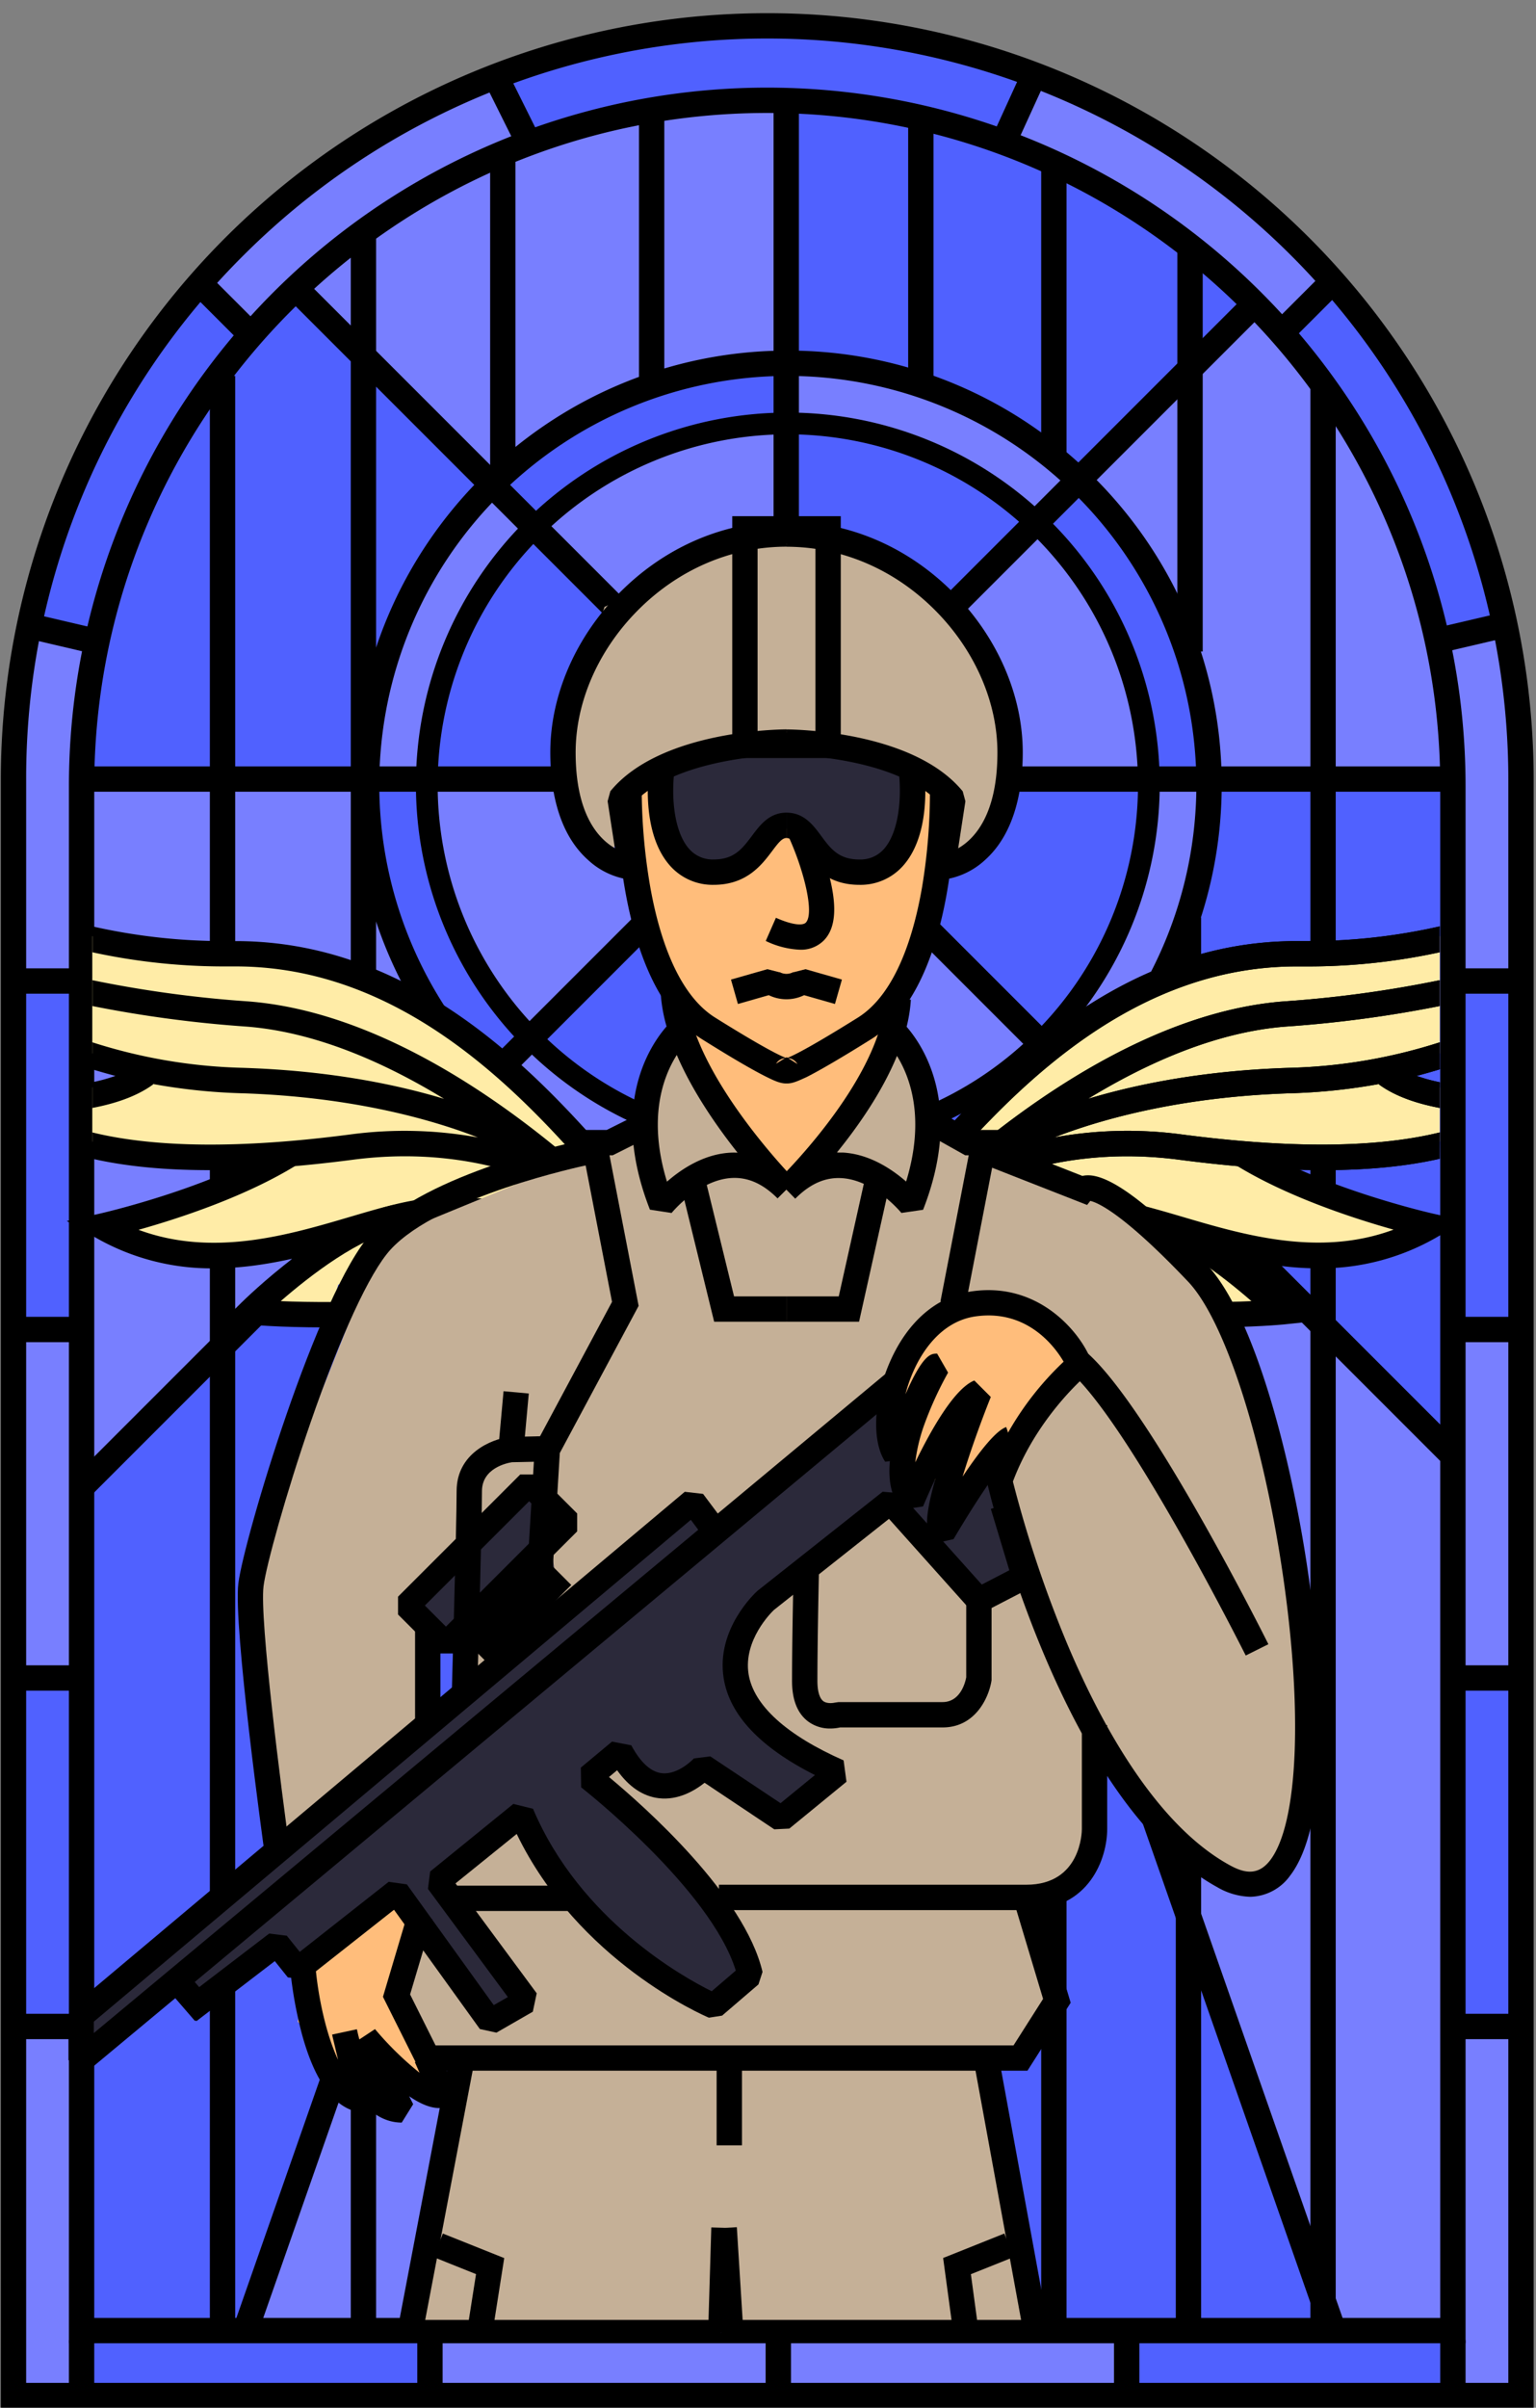 <svg id="Layer_1" data-name="Layer 1" xmlns="http://www.w3.org/2000/svg" viewBox="0 0 485 760">
  <rect x="0" y="0" width="485" height="760" fill="#808080" stroke="none"/>
  <defs>
    <style>
      .cls-1 {
        fill: #787fff;
      }

      .cls-2 {
        fill: #5061ff;
      }

      .cls-3 {
        fill: #ffeca7;
      }

      .cls-4 {
        fill: #c5b097;
      }

      .cls-5 {
        fill: #615f85;
      }

      .cls-6 {
        fill: #2b293a;
      }

      .cls-7 {
        fill: #ffbd7b;
      }
    </style>
  </defs>
  <title>Engelen</title>
  <polyline class="cls-1" points="340.77 343.1 456.61 455.17 458.67 733.6 419.85 733.6 297.32 371.71 340.77 343.1"/>
  <path class="cls-1" d="M383.76,246.66h73s1-98-62-148l-53,51S384.76,200.66,383.76,246.66Z"/>
  <path class="cls-1" d="M246.76,112.66s-53,4-91,39l-61-61s28-30,74-46,79-12,79-12Z"/>
  <path class="cls-1" d="M26.76,247.66l86-1s2,55,40,93l-125,127Z"/>
  <polygon class="cls-1" points="77.76 734.66 168.76 736.66 191.76 514.66 151.76 518.66 77.76 734.66"/>
  <path class="cls-1" d="M246.76,112.66s76,8,95,37l-14,15s-38-33-78-30Z"/>
  <path class="cls-1" d="M363.76,245.66l17-1s7,47-37,96l-14-8S360.76,288.66,363.76,245.66Z"/>
  <polygon class="cls-1" points="168.76 327.66 202.62 353.28 187.76 363.66 152.76 339.66 168.76 327.66"/>
  <path class="cls-1" d="M155.76,151.66l14,14s-33,28-34,80h-19S122.76,173.66,155.76,151.66Z"/>
  <path class="cls-2" d="M384.46,243.71h72.07V459.09L343.76,340.66S385.15,301.76,384.46,243.71Z"/>
  <path class="cls-2" d="M283.62,247.28c.81-.58,78.14-.62,78.14-.62s-1.14,61.62-33.14,80.62C328.62,327.28,255.62,267.28,283.62,247.28Z"/>
  <path class="cls-2" d="M249.76,134.66l-2,43,35,28,45-41S287.76,129.66,249.76,134.66Z"/>
  <path class="cls-2" d="M167.52,166.92,199.2,196l-2.58,53.29-60.86-3.62S129.54,205.36,167.52,166.92Z"/>
  <path class="cls-2" d="M155.76,151.66l14,14s35-36,80-31l-3-22S174.76,120.66,155.76,151.66Z"/>
  <path class="cls-2" d="M135.76,245.66s-7,44,33,82l-15.7,14.76s-38.3-34.76-36.3-96.76Z"/>
  <path class="cls-2" d="M151.76,152.65s-36,40-38,91h-86s2-56,14-77,45-77,53-76Z"/>
  <path class="cls-2" d="M250.81,113.75s54.95,5.91,90.95,35.91l53-55s-60-60-143-63Z"/>
  <path class="cls-2" d="M330.76,167.66s33,41,31,79l19-2S378.17,180.29,340,153Z"/>
  <path class="cls-1" d="M247,315.11l33.66-26.83s37.85,18,46,41l-34,27Z"/>
  <path class="cls-1" d="M194.25,190.68l-24.49-25s20.09-23.92,54-27.46,21.91-4.58,21.91-4.58l2,44s-15.14-10.38-17.14-9.38S194.25,190.68,194.25,190.68Z"/>
  <path class="cls-1" d="M197.62,246.28l-62.46,2.48s3.6,54.9,33.6,78.9l36.86-36.38Z"/>
  <path class="cls-1" d="M299,249.66l62.46-2.48s-3.61-54.9-33.61-78.9L291,204.66Z"/>
  <polygon class="cls-2" points="208.62 290.28 168.76 327.66 200.62 351.28 213.62 327.28 208.62 290.28"/>
  <polygon class="cls-2" points="152.76 342.66 27.76 466.66 26.76 734.66 77.76 734.66 151.76 518.66 122.76 489.66 116.76 462.66 132.76 423.66 172.76 382.66 175.62 358.28 152.76 342.66"/>
  <polygon class="cls-2" points="325.63 466.84 419.76 733.66 329.76 736.66 283.62 519.28 325.63 466.84"/>
  <polygon class="cls-2" points="290.76 355.66 319.76 337.66 329.62 328.28 337.56 346.43 297.76 371.66 290.76 355.66"/>
  <polygon class="cls-1" points="289.76 352.66 312.76 340.66 298.76 335.66 289.76 352.66"/>
  <polygon class="cls-1" points="284.76 355.66 290.76 361.66 287.76 367.66 279.76 363.66 284.76 355.66"/>
  <path d="M248.76,384.66c-75.54,0-137-61.46-137-137s61.46-137,137-137,137,61.45,137,137S324.3,384.66,248.76,384.66Zm0-266a129,129,0,1,0,129,129A129.15,129.15,0,0,0,248.76,118.66Z"/>
  <path d="M248.76,365.09A117.43,117.43,0,1,1,366.19,247.66,117.56,117.56,0,0,1,248.76,365.09Zm0-228A110.57,110.57,0,1,0,359.33,247.66,110.69,110.69,0,0,0,248.76,137.09Z"/>
  <rect x="244.26" y="29.66" width="8" height="217.5"/>
  <rect x="167.31" y="59.46" width="8" height="219" transform="translate(-69.3 170.62) rotate(-45)"/>
  <rect x="25.76" y="241.91" width="223.75" height="8"/>
  <rect x="-20.57" y="353.98" width="315.52" height="8" transform="translate(-212.96 201.88) rotate(-45)"/>
  <rect x="214.85" y="167.71" width="211.22" height="8" transform="translate(-27.56 276.87) rotate(-45)"/>
  <rect x="245.01" y="241.91" width="212.75" height="8"/>
  <rect x="348.51" y="202.19" width="8.13" height="302.08" transform="translate(-146.5 352.77) rotate(-45)"/>
  <rect x="331.27" y="230.58" width="8" height="519.94" transform="translate(-143.21 138.27) rotate(-19.29)"/>
  <rect x="-96.7" y="486.55" width="519.94" height="8" transform="translate(-353.68 482.61) rotate(-70.71)"/>
  <rect x="286.26" y="354.66" width="8" height="382"/>
  <rect x="286.76" y="37.66" width="8" height="84"/>
  <rect x="328.76" y="351.66" width="8" height="385"/>
  <rect x="328.76" y="52.66" width="8" height="92"/>
  <rect x="371.26" y="289.66" width="8" height="447"/>
  <rect x="371.76" y="75.66" width="8" height="130"/>
  <rect x="413.76" y="118.66" width="8" height="618"/>
  <rect x="66.26" y="118.66" width="8" height="618"/>
  <rect x="110.76" y="73.66" width="8" height="663"/>
  <rect x="154.76" y="45.66" width="8" height="103"/>
  <rect x="154.76" y="346.66" width="8" height="103"/>
  <rect x="201.76" y="31.66" width="8" height="88"/>
  <rect class="cls-1" x="458.76" y="638.66" width="23" height="117"/>
  <rect class="cls-2" x="458.76" y="532.66" width="23" height="107"/>
  <rect class="cls-2" x="458.76" y="309.66" width="23" height="107"/>
  <rect class="cls-1" x="458.76" y="420.66" width="23" height="107"/>
  <rect class="cls-2" x="2.76" y="532.66" width="23" height="107"/>
  <rect class="cls-2" x="354.76" y="734.66" width="104" height="22"/>
  <rect class="cls-1" x="247.76" y="734.66" width="104" height="22"/>
  <rect class="cls-1" x="137.76" y="734.66" width="104" height="22"/>
  <rect class="cls-1" x="-40.24" y="687.66" width="114" height="22" transform="translate(715.41 681.9) rotate(90)"/>
  <rect class="cls-1" x="-40.24" y="463.66" width="114" height="22" transform="translate(491.41 457.9) rotate(90)"/>
  <rect class="cls-2" x="-39.24" y="353.66" width="114" height="22" transform="translate(382.41 346.9) rotate(90)"/>
  <rect class="cls-2" x="25.76" y="734.66" width="109" height="22"/>
  <polygon class="cls-1" points="458.76 309.66 481.76 309.66 478.76 213.66 471.76 196.66 455.76 201.66 459.76 257.66 458.76 309.66"/>
  <path class="cls-1" d="M8.76,196.66l21,8s-2.53,80.16-5.26,105.08L.76,309.66Z"/>
  <polygon class="cls-2" points="60.76 87.66 78.37 106.71 49.76 147.66 29.76 204.66 8.76 196.66 20.76 156.66 41.76 117.66 60.76 87.66"/>
  <polygon class="cls-1" points="60.76 87.66 98.76 56.66 155.76 24.66 165.48 44.34 115.47 73.37 82.67 102.41 72.99 100.26 60.76 87.66"/>
  <polygon class="cls-2" points="155.76 24.66 207.76 9.66 272.76 11.66 325.76 23.66 318.46 45.9 255.6 31.48 202.53 35.52 168.76 44.66 155.76 24.66"/>
  <path class="cls-1" d="M316.76,42.66l9-19,67,39,30,29L406.5,106.4S370.76,58.66,316.76,42.66Z"/>
  <path class="cls-2" d="M422.76,91.66l-16,15,18.11,25.65s30.89,44.35,30.89,69.35l16-5-11-49Z"/>
  <path d="M484.26,760.16H.26v-514a242,242,0,0,1,242-242h0a242,242,0,0,1,242,242Zm-476-8h468v-506A234,234,0,0,0,76.8,80.69,232.47,232.47,0,0,0,8.26,246.16Z"/>
  <path d="M462.76,739.66h-441V248.16a220.49,220.49,0,0,1,220.5-220.5h0a220.51,220.51,0,0,1,220.5,220.5Zm-433-8h425V248.16c0-117.18-95.33-212.5-212.5-212.5S29.76,131,29.76,248.16Z"/>
  <rect x="1.76" y="635.66" width="21" height="8"/>
  <rect x="1.76" y="525.66" width="21" height="8"/>
  <rect x="1.76" y="415.66" width="21" height="8"/>
  <rect x="1.76" y="305.66" width="21" height="8"/>
  <rect x="14.26" y="189.16" width="8" height="21" transform="translate(-180.31 171.96) rotate(-76.83)"/>
  <rect x="67.26" y="87.16" width="8" height="21" transform="translate(-48.18 78.99) rotate(-45)"/>
  <rect x="157.26" y="23.16" width="8" height="21" transform="translate(1.89 75.37) rotate(-26.46)"/>
  <rect x="460.51" y="635.66" width="21" height="8"/>
  <rect x="460.51" y="525.66" width="21" height="8"/>
  <rect x="460.51" y="415.66" width="21" height="8"/>
  <rect x="460.51" y="305.66" width="21" height="8"/>
  <rect x="454.51" y="195.66" width="21" height="8" transform="translate(-33.25 111.16) rotate(-13.17)"/>
  <rect x="401.51" y="93.66" width="21" height="8" transform="translate(51.62 319.94) rotate(-45)"/>
  <rect x="311.51" y="29.66" width="21" height="8" transform="translate(157.63 312.59) rotate(-65.46)"/>
  <rect x="21.76" y="738.66" width="8" height="15"/>
  <rect x="131.76" y="738.66" width="8" height="15"/>
  <rect x="241.76" y="738.66" width="8" height="15"/>
  <rect x="351.76" y="738.66" width="8" height="15"/>
  <rect x="454.76" y="738.66" width="8" height="15"/>
  <polygon class="cls-3" points="399.3 365.48 442.66 365.19 454.62 360.31 454.62 343.26 442.76 338.08 454.62 332.48 454.62 295.53 387.4 304.27 340.76 322.08 273.77 392.12 289.76 407.08 281.76 422.08 292.19 447.37 295.87 435.47 315.76 454.08 313.76 429.08 357.08 444.82 332.71 415.92 338.09 412.8 402.13 411.67 375.21 388.43 411.76 399.08 447.47 388.71 434.44 383.61 399.3 365.48"/>
  <path d="M454.62,357.45c-19.94,4.89-47.13,5.12-81.34.66a129.17,129.17,0,0,0-40.41.93c.94-.37,1.91-.73,2.91-1.1,14.49-5.31,38.76-11.85,72.1-12.86a184.43,184.43,0,0,0,27.62-2.92l-.1.14c5.22,3.83,12.17,6.1,19.22,7.43v-8.12a53.19,53.19,0,0,1-7.3-2q3.76-1,7.3-2.07V329a168.16,168.16,0,0,1-47,8.05c-26.86.81-48.15,5-64.08,9.8,18.49-11.29,40.42-21.12,62.51-22.81a384.52,384.52,0,0,0,48.55-6.48V309.4a369.43,369.43,0,0,1-49.16,6.69c-37.14,2.86-73.1,26.24-97.88,46.63l-.15.11h0c-5.62,4.63-10.66,9.1-15,13.13,23-26.68,61.39-70.9,116.93-70.9h3.8a196.05,196.05,0,0,0,41.45-4.47v-8.18a188,188,0,0,1-41.43,4.65h-3.85c-59.33,0-99.24,46.21-123.16,73.91-7.22,8.37-13.46,15.59-17,17.5l3.77,7.06a19.06,19.06,0,0,0,2.27-1.46l5.62,5c.11-.12,7.5-8.45,19.67-19.49l0,.06c.27-.2,27.79-19.31,71.73-13.58,34.39,4.49,61.69,4.41,82.38-.29Z"/>
  <path d="M454.62,357.45c-19.94,4.89-47.13,5.12-81.34.66a129.17,129.17,0,0,0-40.41.93c.94-.37,1.91-.73,2.91-1.1,14.49-5.31,38.76-11.85,72.1-12.86a184.43,184.43,0,0,0,27.62-2.92l-.1.14c5.22,3.83,12.17,6.1,19.22,7.43v-8.12a53.19,53.19,0,0,1-7.3-2q3.76-1,7.3-2.07V329a168.16,168.16,0,0,1-47,8.05c-26.86.81-48.15,5-64.08,9.8,18.49-11.29,40.42-21.12,62.51-22.81a384.52,384.52,0,0,0,48.55-6.48V309.4a369.43,369.43,0,0,1-49.16,6.69c-37.14,2.86-73.1,26.24-97.88,46.63l-.15.11h0c-5.62,4.63-10.66,9.1-15,13.13,23-26.68,61.39-70.9,116.93-70.9h3.8a196.05,196.05,0,0,0,41.45-4.47v-8.18a188,188,0,0,1-41.43,4.65h-3.85c-59.33,0-99.24,46.21-123.16,73.91-7.22,8.37-13.46,15.59-17,17.5l3.77,7.06a19.06,19.06,0,0,0,2.27-1.46l5.62,5c.11-.12,7.5-8.45,19.67-19.49l0,.06c.27-.2,27.79-19.31,71.73-13.58,34.39,4.49,61.69,4.41,82.38-.29Z"/>
  <path d="M416.33,400.36c-16.29,0-31.78-4.58-45.36-8.59-9.86-2.9-18.37-5.42-25.37-5.7-20.66-.83-47.54,4.63-56.37,6.42a19.12,19.12,0,0,1-3.47.59v-8a2.1,2.1,0,0,0-.45,0c.32-.05,1.12-.22,2.33-.46,9.07-1.84,36.65-7.44,58.28-6.57,8,.32,17.38,3.09,27.31,6,19.56,5.78,43.33,12.79,66.79,4.09-12.72-3.57-34.06-10.52-50.38-20.72l4.24-6.78c23.12,14.45,58.4,22.4,58.75,22.48l10.05,2.24-8.92,5.13A73.49,73.49,0,0,1,416.33,400.36Z"/>
  <path d="M380.72,419c-7.93,0-17.7-.22-29.19-.9-34.86-2.05-64-24.89-65.25-25.86l5-6.27c.28.22,28.46,22.24,60.75,24.14,19.7,1.16,34.39,1,43.12.6-9-7.84-25.26-20.52-38-22.66l1.32-7.89c21.1,3.54,48,30,49.16,31.1l6,5.94-8.39.88C404.66,418.11,396.2,419,380.72,419Z"/>
  <polygon class="cls-3" points="84.46 365.48 41.1 365.19 29.14 360.31 29.14 343.26 41 338.08 29.14 332.48 29.14 295.53 96.36 304.27 143 322.08 209.99 392.12 194 407.08 202 422.08 191.57 447.37 187.89 435.47 168 454.08 170 429.08 126.68 444.82 151.05 415.92 145.66 412.8 81.62 411.67 108.54 388.43 72 399.08 36.29 388.71 49.32 383.61 84.46 365.48"/>
  <path d="M29.14,357.45c19.94,4.89,47.13,5.12,81.34.66a129.17,129.17,0,0,1,40.41.93c-.94-.37-1.91-.73-2.91-1.1-14.49-5.31-38.76-11.85-72.1-12.86a184.71,184.71,0,0,1-27.63-2.92l.11.14c-5.22,3.83-12.17,6.1-19.22,7.43v-8.12a53.19,53.19,0,0,0,7.3-2q-3.77-1-7.3-2.07V329a168.16,168.16,0,0,0,47,8.05c26.86.81,48.15,5,64.08,9.8-18.49-11.29-40.43-21.12-62.51-22.81a384.52,384.52,0,0,1-48.55-6.48V309.4a369.43,369.43,0,0,0,49.16,6.69c37.14,2.86,73.1,26.24,97.88,46.63l.15.11h0c5.62,4.63,10.66,9.1,15,13.13-23-26.68-61.39-70.9-116.93-70.9h-3.8a196.05,196.05,0,0,1-41.45-4.47v-8.18a188,188,0,0,0,41.43,4.65h3.84c59.34,0,99.25,46.21,123.17,73.91,7.22,8.37,13.46,15.59,17,17.5l-3.77,7.06a19.06,19.06,0,0,1-2.27-1.46l-5.63,5c-.1-.12-7.49-8.45-19.66-19.49l0,.06c-.27-.2-27.79-19.31-71.74-13.58-34.38,4.49-61.68,4.41-82.37-.29Z"/>
  <path d="M67.43,400.36A73.39,73.39,0,0,1,30,390.54l-8.93-5.13,10.06-2.24c.35-.08,35.62-8,58.75-22.48l4.24,6.78c-16.32,10.2-37.66,17.15-50.38,20.72,23.46,8.7,47.22,1.69,66.79-4.09,9.93-2.93,19.32-5.7,27.31-6,21.61-.87,49.21,4.73,58.28,6.57,1.21.24,2,.41,2.33.46a2.1,2.1,0,0,0-.45,0v8a19.12,19.12,0,0,1-3.47-.59c-8.83-1.79-35.71-7.24-56.37-6.42-7,.28-15.51,2.8-25.37,5.7C99.21,395.78,83.72,400.35,67.43,400.36Z"/>
  <path d="M103,419c-15.49,0-23.94-.86-24.46-.92l-8.39-.88,6-5.94c1.14-1.12,28.05-27.56,49.16-31.1l1.32,7.89c-12.78,2.14-29,14.82-38,22.66,8.72.36,23.41.56,43.12-.6,32.29-1.9,60.47-23.92,60.75-24.14l5,6.27c-1.22,1-30.39,23.81-65.25,25.86C120.74,418.75,111,419,103,419Z"/>
  <path d="M377.09,468.71a15.2,15.2,0,0,1-2.07-1.17c-7.49-4.51-34.56-23.05-38.23-57l7.95-.86c1.83,16.91,10.47,29.71,18.82,38.36-.4-1.43-.79-2.92-1.15-4.48a127.42,127.42,0,0,1-2.8-18.6l8-.51c.74,11.67,4.5,31,11.52,36.23.94.57,1.49.87,1.53.89Z"/>
  <path d="M349.22,455.44l-5.33-2.83c-8.37-4.43-12.69-12.72-12.5-24A51.19,51.19,0,0,1,334,413.72l7.53,2.71c-.07.18-5.32,15.3.93,24.51l.71-8.18,8,.69Z"/>
  <path d="M128.7,468.71l-3.55-7.17s.59-.32,1.53-.89c7-5.24,10.78-24.56,11.51-36.23l8,.51a129,129,0,0,1-2.8,18.6c-.36,1.56-.75,3.05-1.16,4.48,8.35-8.65,17-21.45,18.83-38.36l7.95.86c-3.67,34-30.74,52.52-38.23,57A15.2,15.2,0,0,1,128.7,468.71Z"/>
  <path d="M156.57,455.44l-1.92-22,8-.69.71,8.2c6.31-9.22,1-24.35.93-24.53l7.53-2.71a51.19,51.19,0,0,1,2.61,14.91c.19,11.26-4.13,19.55-12.5,24Z"/>
  <polygon class="cls-2" points="178.67 438.85 131.06 409.3 106.82 405.44 101.84 423.7 167.18 465.12 178.67 438.85"/>
  <polygon class="cls-1" points="180.31 433.93 142.55 414.23 165.54 406.02 180.31 433.93"/>
  <polygon class="cls-1" points="188.52 438.85 178.67 448.7 183.6 458.55 196.73 451.99 188.52 438.85"/>
  <polyline class="cls-4" points="128.62 732.28 146.55 647.98 312.37 647.98 326.62 732.28"/>
  <polyline class="cls-5" points="230.62 735.28 228.62 731.28 227.62 736.28"/>
  <polygon class="cls-6" points="281.62 440.28 226.62 482.28 217.62 476.28 175.62 510.28 174.46 480.52 164.62 469.28 130.62 508.28 158.62 528.28 25.61 638.28 26.61 649.28 52.62 627.28 62.62 632.28 81.61 617.28 94.61 618.28 126.85 600.37 155.62 638.28 163.62 630.28 140.62 593.28 167.9 574.1 194.16 613.51 227 631.57 238.49 616.79 204.01 577.39 185.96 560.97 195.81 554.4 212.22 562.61 225.36 559.33 245.06 572.46 263.12 559.33 231.93 537.98 231.93 518.28 259.84 490.37 284.46 477.24 309.09 503.51 322.22 496.94 315.66 462.46 281.62 440.28"/>
  <polygon class="cls-4" points="322.22 649.63 333.72 625 327.15 600.37 343.62 590.28 345.21 551.12 322.22 496.94 308.62 504.28 289.95 485.75 280.62 475.28 237.62 511.73 233.57 536.34 263.12 559.33 245.06 572.46 225.62 560.28 209.62 565.28 194.62 555.28 186.62 560.28 225.91 601.75 233.6 624.07 218.79 633.21 164.44 576.86 139.99 593.8 162.97 628.28 154.76 636.49 133.42 613.51 125.21 626.64 138.62 651.28 322.22 649.63"/>
  <path class="cls-4" d="M316,466.5,342,541.38l46.58,54.9L410.88,584V483.81l-23-70.6-39.4-37.76-57.46-23s-7.41-24.82-7.41-23.18-32,44.53-32,44.53l-39-44.53L199.09,359l-78.47,32.25-43,108L89.09,584l47.53-43.67-6-34,21,25,4.85-16.66-17.85.66-6-10,38.56-41.18,4.94,40.34,44.31-32.13,7.19,10,56.84-49.37,19.7-21.34,31.46,7.71,6.3,12Z"/>
  <polygon class="cls-4" points="300.88 268.73 300.62 249.28 251.63 232.61 205.66 242.46 192.52 270.37 174.46 242.46 190.88 191.57 236.85 170.22 283.62 175.28 315.66 216.19 315.62 262.28 300.88 268.73"/>
  <polygon class="cls-7" points="277.62 341.28 300.62 254.28 290.62 243.28 272.97 276.94 249.99 260.52 199.62 246.28 202.37 258.88 205.66 301.57 220.54 338.79 240.13 370.52 251.63 373.81 277.62 341.28"/>
  <polygon class="cls-7" points="338.62 429.28 320.58 408.28 285.62 424.28 283.62 465.28 308.62 469.28 338.62 429.28"/>
  <polygon class="cls-7" points="128.62 598.28 126.85 639.77 136.7 656.19 113.72 659.48 94.02 638.13 98.94 616.79 128.62 598.28"/>
  <polygon class="cls-6" points="288.29 244.47 282.5 269.98 262.21 272.88 249.99 260.52 230.9 273.45 214.62 271.28 205.66 242.46 251.63 232.61 288.29 244.47"/>
  <path d="M394.78,598.73a21.78,21.78,0,0,1-10.46-3.06c-48.61-26.82-71.6-123.28-72.56-127.37l-.27-1.15.4-1.11a95.14,95.14,0,0,1,26.7-38.7l2.68-2.17,2.54,2.33C363.82,445.85,399,516,400.5,519l-7.15,3.57c-.35-.68-33-65.71-52.38-86.57-4.86,4.68-15.23,15.93-21.14,31.66a374.75,374.75,0,0,0,17,50.87c10.42,24.84,27.79,57.17,51.36,70.17,4.06,2.24,8.76,3.82,12.83-1.45,8.89-11.51,10.43-47.24,3.93-91-6.35-42.77-18.33-79.63-29.81-91.71-20.59-21.68-28.68-25-30.88-25.47l-1,1.28-36.24-14.21,2.92-7.45,31.85,12.5a6.45,6.45,0,0,1,1.31-.19c7.12-.41,19.49,8.75,37.8,28,15.46,16.27,26.86,61.9,31.92,96,3.15,21.18,4.51,41.1,3.93,57.61-.67,19-3.84,32.25-9.43,39.49A15.89,15.89,0,0,1,394.78,598.73Z"/>
  <polygon points="304.81 412.33 296.95 410.81 305.88 364.67 304.76 364.67 290.66 356.77 294.57 349.79 306.85 356.67 315.58 356.67 304.81 412.33"/>
  <polygon points="173.53 511.96 165.54 511.47 168.88 456.42 193.25 410.93 182.75 356.67 191.58 356.67 200.58 352.17 204.16 359.32 193.47 364.67 192.45 364.67 201.65 412.2 176.76 458.65 173.53 511.96"/>
  <path d="M295.38,487.13c-3.06-2-4.05-6.28,0-20.41-1.3,2.75-2.62,5.69-3.93,8.79l-6.72,1.05c-3.11-3.63-4.36-8.77-3.75-15.35l-1.47.19c-4.37-6.56-3.67-20,1.66-31.9,5.61-12.55,14.75-20.32,25.73-21.89,20.5-2.93,33.19,12,37,20.34l-7.25,3.37c-.36-.77-9-18.61-28.65-15.79-11,1.57-17,11.47-19.55,17.23a44.92,44.92,0,0,0-2.55,7.35c5.64-12.84,8.11-12.84,10-12.84l3.46,6a112.27,112.27,0,0,0-7.53,16.47A54.4,54.4,0,0,0,289,461.59c5-10.28,12.35-23.31,18.65-25.83l5.2,5.2c-3.32,8.3-6.59,17.53-8.9,25.14,5.35-8,10.55-14.57,13.77-15.64l2.53,7.59a1.55,1.55,0,0,0,.24-.1c-2.19,1.27-10.22,12.29-19.4,27.88Z"/>
  <path d="M28.17,653.35l-6.55-3.07v-14L23,633.22,216.22,470.89l5.77.66,4.65,6.2,53.62-44.63,5.12,6.15Zm1.45-15.21v3.6L220.48,482.88l-2.35-3.14Z"/>
  <path d="M156.75,641.61l-5.23-1.14-27.11-37.65-27.92,22-5.6-.64-4.12-5.15L62,638l-4.86-6.36L85,610.33l5.55.68,4.09,5.1L122.73,594l5.73.8,27.44,38.12,4.46-2.54-25.23-34.15.69-5.48,26.27-21.34,6.21,1.54c14.88,35.17,47.63,53.26,56.42,57.59l7.61-6.52c-8-25.83-48.41-57.52-48.83-57.84l-.1-6.23,9.85-8.21,6.08,1.17c2.91,5.41,6.13,8.37,9.57,8.8,5.27.65,10.16-4.61,10.21-4.66l5.18-.64,22.17,14.77,10.86-8.88c-17.27-8.68-27-19-28.82-30.58-2.48-15.52,10.06-27,10.6-27.5l.19-.16,39.41-31.19,5.46.47L310,500.17l8.7-4.51-5.84-19.38,7.66-2.31,6.8,22.56-2,4.71-14.4,7.46-4.82-.88-25.4-28.39-36.33,28.76c-.87.82-9.71,9.57-8,20.27,1.61,9.86,12,19.27,30,27.21l.91,6.75L249.23,577.2l-4.75.23-22-14.69c-3,2.39-8.28,5.61-14.47,4.87-5-.6-9.41-3.57-13.15-8.83l-2.57,2.14c11.16,9.27,42.77,37.25,48.48,61.52l-1.29,3.95L228,636.24l-4.16.65c-1.74-.73-41.25-17.84-60.69-58L143.83,594.5l25.64,34.69L168.24,635Z"/>
  <path d="M284.62,382.87c-.08-.1-8.58-10.48-19-11-4.9-.26-9.45,1.66-13.87,5.87l-.65.63-5.6-5.71.52-.5c3.94-3.92,32.16-32.77,33.59-57.08l8,.47a47.3,47.3,0,0,1-1.34,8.55c5.66,6.53,17.83,25.49,5.2,57.77Zm-19.87-19.06c.45,0,.9,0,1.36,0,8.46.46,15.57,5.29,20,9.15,6.07-19.8,1.34-32.83-2.89-39.66-4.7,11.43-12.31,22.29-18.95,30.47Z"/>
  <polygon points="271.25 417.21 248.34 417.21 248.34 409.21 264.84 409.21 273.71 369.41 281.52 371.15 271.25 417.21"/>
  <path d="M212.06,382.88l-6.84-1.05c-12.68-32.38-.38-51.36,5.25-57.83a49.63,49.63,0,0,1-1.85-10.49l8-.47c1.53,26.06,34.24,59.26,34.57,59.59l-5.67,5.65c-4.6-4.61-9.33-6.72-14.45-6.45C220.64,372.39,212.14,382.77,212.06,382.88ZM213.7,333c-4.28,6.74-9.28,19.86-3.1,40,4.4-3.86,11.52-8.69,20-9.15a21.89,21.89,0,0,1,2.29,0C226.3,355.53,218.64,344.51,213.7,333Z"/>
  <polygon points="248.34 417.21 225.5 417.21 214.73 373.23 222.5 371.33 231.78 409.21 248.34 409.21 248.34 417.21"/>
  <path d="M83.65,585.83c-.41-3-10.07-72.6-8.38-86.1C77,486,100.1,408.12,117.32,389.17S181.51,360.45,183.5,360l1.62,7.83c-.46.1-46.53,9.8-61.88,26.69C116.7,401.75,107.5,421.67,98,449.2c-7.72,22.36-14,45.1-14.79,51.52-1.29,10.34,5.6,64.15,8.37,84Z"/>
  <path d="M150.61,536.39l-8-.23c0-.54,1.57-54.19,1.57-65.49,0-11.88,10.89-16.38,16.64-17.1l.41,0,11.28-.26.19,8-11.05.25c-1.53.24-9.47,1.83-9.47,9.14C152.19,482.09,150.68,534.18,150.61,536.39Z"/>
  <path d="M262.17,545.61a11.52,11.52,0,0,1-6.94-2.18c-3.41-2.52-5.14-6.84-5.14-12.83,0-13.85.52-36.19.53-36.42l8,.19c0,.23-.52,22.48-.52,36.23,0,3.19.66,5.46,1.87,6.38,1.39,1,3.65.46,3.67.45l1.13-.16H297.6c5.76,0,7.24-6.45,7.49-7.82v-24.3h8l0,25.19c-.74,5.16-4.92,14.93-15.45,14.93H265.26A14.42,14.42,0,0,1,262.17,545.61Z"/>
  <path d="M324.06,602.92H227v-8h97.06c17.34,0,17.54-16.82,17.54-17.53V544.55h8v32.84C349.6,586.22,344.26,602.92,324.06,602.92Z"/>
  <path d="M143.64,521.93H138l-12.32-12.31V504l38.59-38.58h5.65l12.32,12.31v5.66Zm-9.49-15.14,6.66,6.66,32.92-32.93-6.65-6.65Z"/>
  <rect x="144.91" y="501.86" width="36.12" height="13.13" transform="translate(637.72 752.71) rotate(135)"/>
  <rect x="131.06" y="513.36" width="8" height="29.55"/>
  <polygon points="324.42 653.63 132.59 653.63 120.92 630.3 128.87 603.58 136.54 605.86 129.49 629.55 137.53 645.63 320.03 645.63 329.36 630.96 320.03 599.88 327.7 597.58 338.07 632.17 324.42 653.63"/>
  <rect x="225.62" y="703.25" width="8" height="32.06" transform="translate(-44.42 15.72) rotate(-3.58)"/>
  <rect x="315.12" y="650.6" width="8" height="83.36" transform="translate(-119.36 68.72) rotate(-10.37)"/>
  <rect x="211.61" y="715.78" width="33.02" height="8" transform="translate(-498.24 926) rotate(-88.27)"/>
  <rect x="94.86" y="689.28" width="85.51" height="8" transform="translate(-569.17 698.81) rotate(-79.22)"/>
  <polygon points="155.57 735.9 147.66 734.66 150.31 717.83 136.86 712.44 139.83 705.02 159.21 712.77 155.57 735.9"/>
  <polygon points="300.65 733.81 297.8 712.74 317.12 705.02 320.09 712.44 306.56 717.85 308.58 732.74 300.65 733.81"/>
  <rect x="226.28" y="652.55" width="8" height="24.63"/>
  <path d="M297.9,277.65l-4.26-4.6,3-19.5c-14.16-15.08-47.95-15.29-48.3-15.3v-8c1.62,0,39.84.23,55.64,19.53l.85,3.14-2.28,14.85c5.21-3,12.39-10.69,12.39-30.23,0-15.84-7.06-32.09-19.37-44.6-12.92-13.13-29.69-20.36-47.23-20.36v-8c19.7,0,38.49,8.08,52.93,22.75,13.77,14,21.67,32.29,21.67,50.21,0,10.65-2.09,25.19-12,34A23.91,23.91,0,0,1,297.9,277.65Z"/>
  <path d="M271.33,279.3c-10.48,0-15.23-6.38-18.38-10.6-2.16-2.91-3.25-4.18-4.61-4.18v-8c5.52,0,8.44,3.93,11,7.4,2.95,4,5.5,7.38,12,7.38A9.86,9.86,0,0,0,279.1,268c4.07-4.55,5.86-14.05,4.67-24.79l8-.88c.7,6.3,1.46,21.94-6.66,31A17.9,17.9,0,0,1,271.33,279.3Z"/>
  <path d="M248.59,342h-.42c-1.94,0-4.08-1.06-6-2-4.36-2.15-11.27-6.18-20.55-12-27.88-17.42-27-77.2-27-79.74l8,.16a183.65,183.65,0,0,0,2.66,31.33c2.59,14.68,8.25,33.79,20.55,41.47,15.76,9.85,20.8,12.15,22.27,12.68l.25-.15h.11l.23.14c1.5-.56,6.55-2.91,22.17-12.67,12.28-7.68,17.83-26.77,20.33-41.44a184,184,0,0,0,2.44-31.33l8-.22c.07,2.54,1.37,62.34-26.52,79.77-9.25,5.79-16.14,9.81-20.46,12C252.58,340.92,250.49,342,248.59,342Zm.29-8,2.91,1.86a4.15,4.15,0,0,0-.3-.43A3.79,3.79,0,0,0,248.88,334Zm-1,0a3.78,3.78,0,0,0-2.58,1.39c-.09.12-.18.24-.26.37Z"/>
  <path d="M198.76,277.65a23.89,23.89,0,0,1-13-6.13c-9.94-8.79-12-23.33-12-34,0-17.92,7.89-36.22,21.67-50.21,14.43-14.67,33.23-22.75,52.92-22.75v8c-17.53,0-34.3,7.23-47.22,20.36-12.31,12.51-19.37,28.76-19.37,44.6,0,19.52,7.17,27.21,12.39,30.22l-2.29-14.84.86-3.14c15.79-19.3,54-19.53,55.63-19.53v8c-.35,0-34.14.22-48.31,15.3l3,19.5Z"/>
  <path d="M225.34,279.3a17.94,17.94,0,0,1-13.74-6c-8.11-9.07-7.36-24.71-6.66-31l8,.88c-1.2,10.74.59,20.24,4.67,24.79a9.83,9.83,0,0,0,7.77,3.32c6.46,0,9-3.42,12-7.38,2.58-3.47,5.51-7.4,11-7.4v8c-1.35,0-2.44,1.27-4.61,4.18C240.57,272.92,235.81,279.3,225.34,279.3Z"/>
  <path d="M252.59,299.78a27.33,27.33,0,0,1-10.8-2.77L245,289.7c5.62,2.5,8.58,2.4,9.42,1.55,2.84-2.88-.61-16.7-5.48-27.3l7.27-3.34a107.6,107.6,0,0,1,5.1,13.89c3.15,11.05,2.76,18.36-1.2,22.37A10.15,10.15,0,0,1,252.59,299.78Z"/>
  <path d="M233,316.91l-2.19-7.7,11.49-3.28,3.93,1a1,1,0,0,0-.14-.13,4.44,4.44,0,0,0,4.46,0l-.13.13,3.93-1,11.49,3.28-2.2,7.7-9.73-2.78a12.74,12.74,0,0,1-11.17,0Z"/>
  <path d="M265.48,239.28H231.21V162.94h34.27Zm-26.27-8h18.27V170.94H239.21Z"/>
  <rect x="153.08" y="444.51" width="18.13" height="8" transform="translate(-299.2 569.36) rotate(-84.8)"/>
  <rect x="142.32" y="595.21" width="37.07" height="8"/>
  <path d="M126.85,670c-3.31,0-7.6-1.15-11.77-5.63l-2.23,2.25c-7.7-1.71-13.62-10.06-17.59-24.83a131,131,0,0,1-3.63-20.21l8-.69c.81,9.27,3.31,21.26,7.12,29.28L105.28,644c-.26-1.05-.39-1.7-.41-1.78l7.82-1.68.47,2.05c.1.36.2.75.32,1.16l4.93-3.26a100.62,100.62,0,0,0,14.07,13.78L131,650.93l7.29-3.3,5.37,11.83-1.86,5.23c-3.48,1.75-8,.15-12.6-3l1.26,2.51Zm11.59-12.58Z"/>
  <rect x="56.51" y="624.26" width="8" height="12.55" transform="translate(-397.71 193.19) rotate(-40.85)"/>
</svg>
